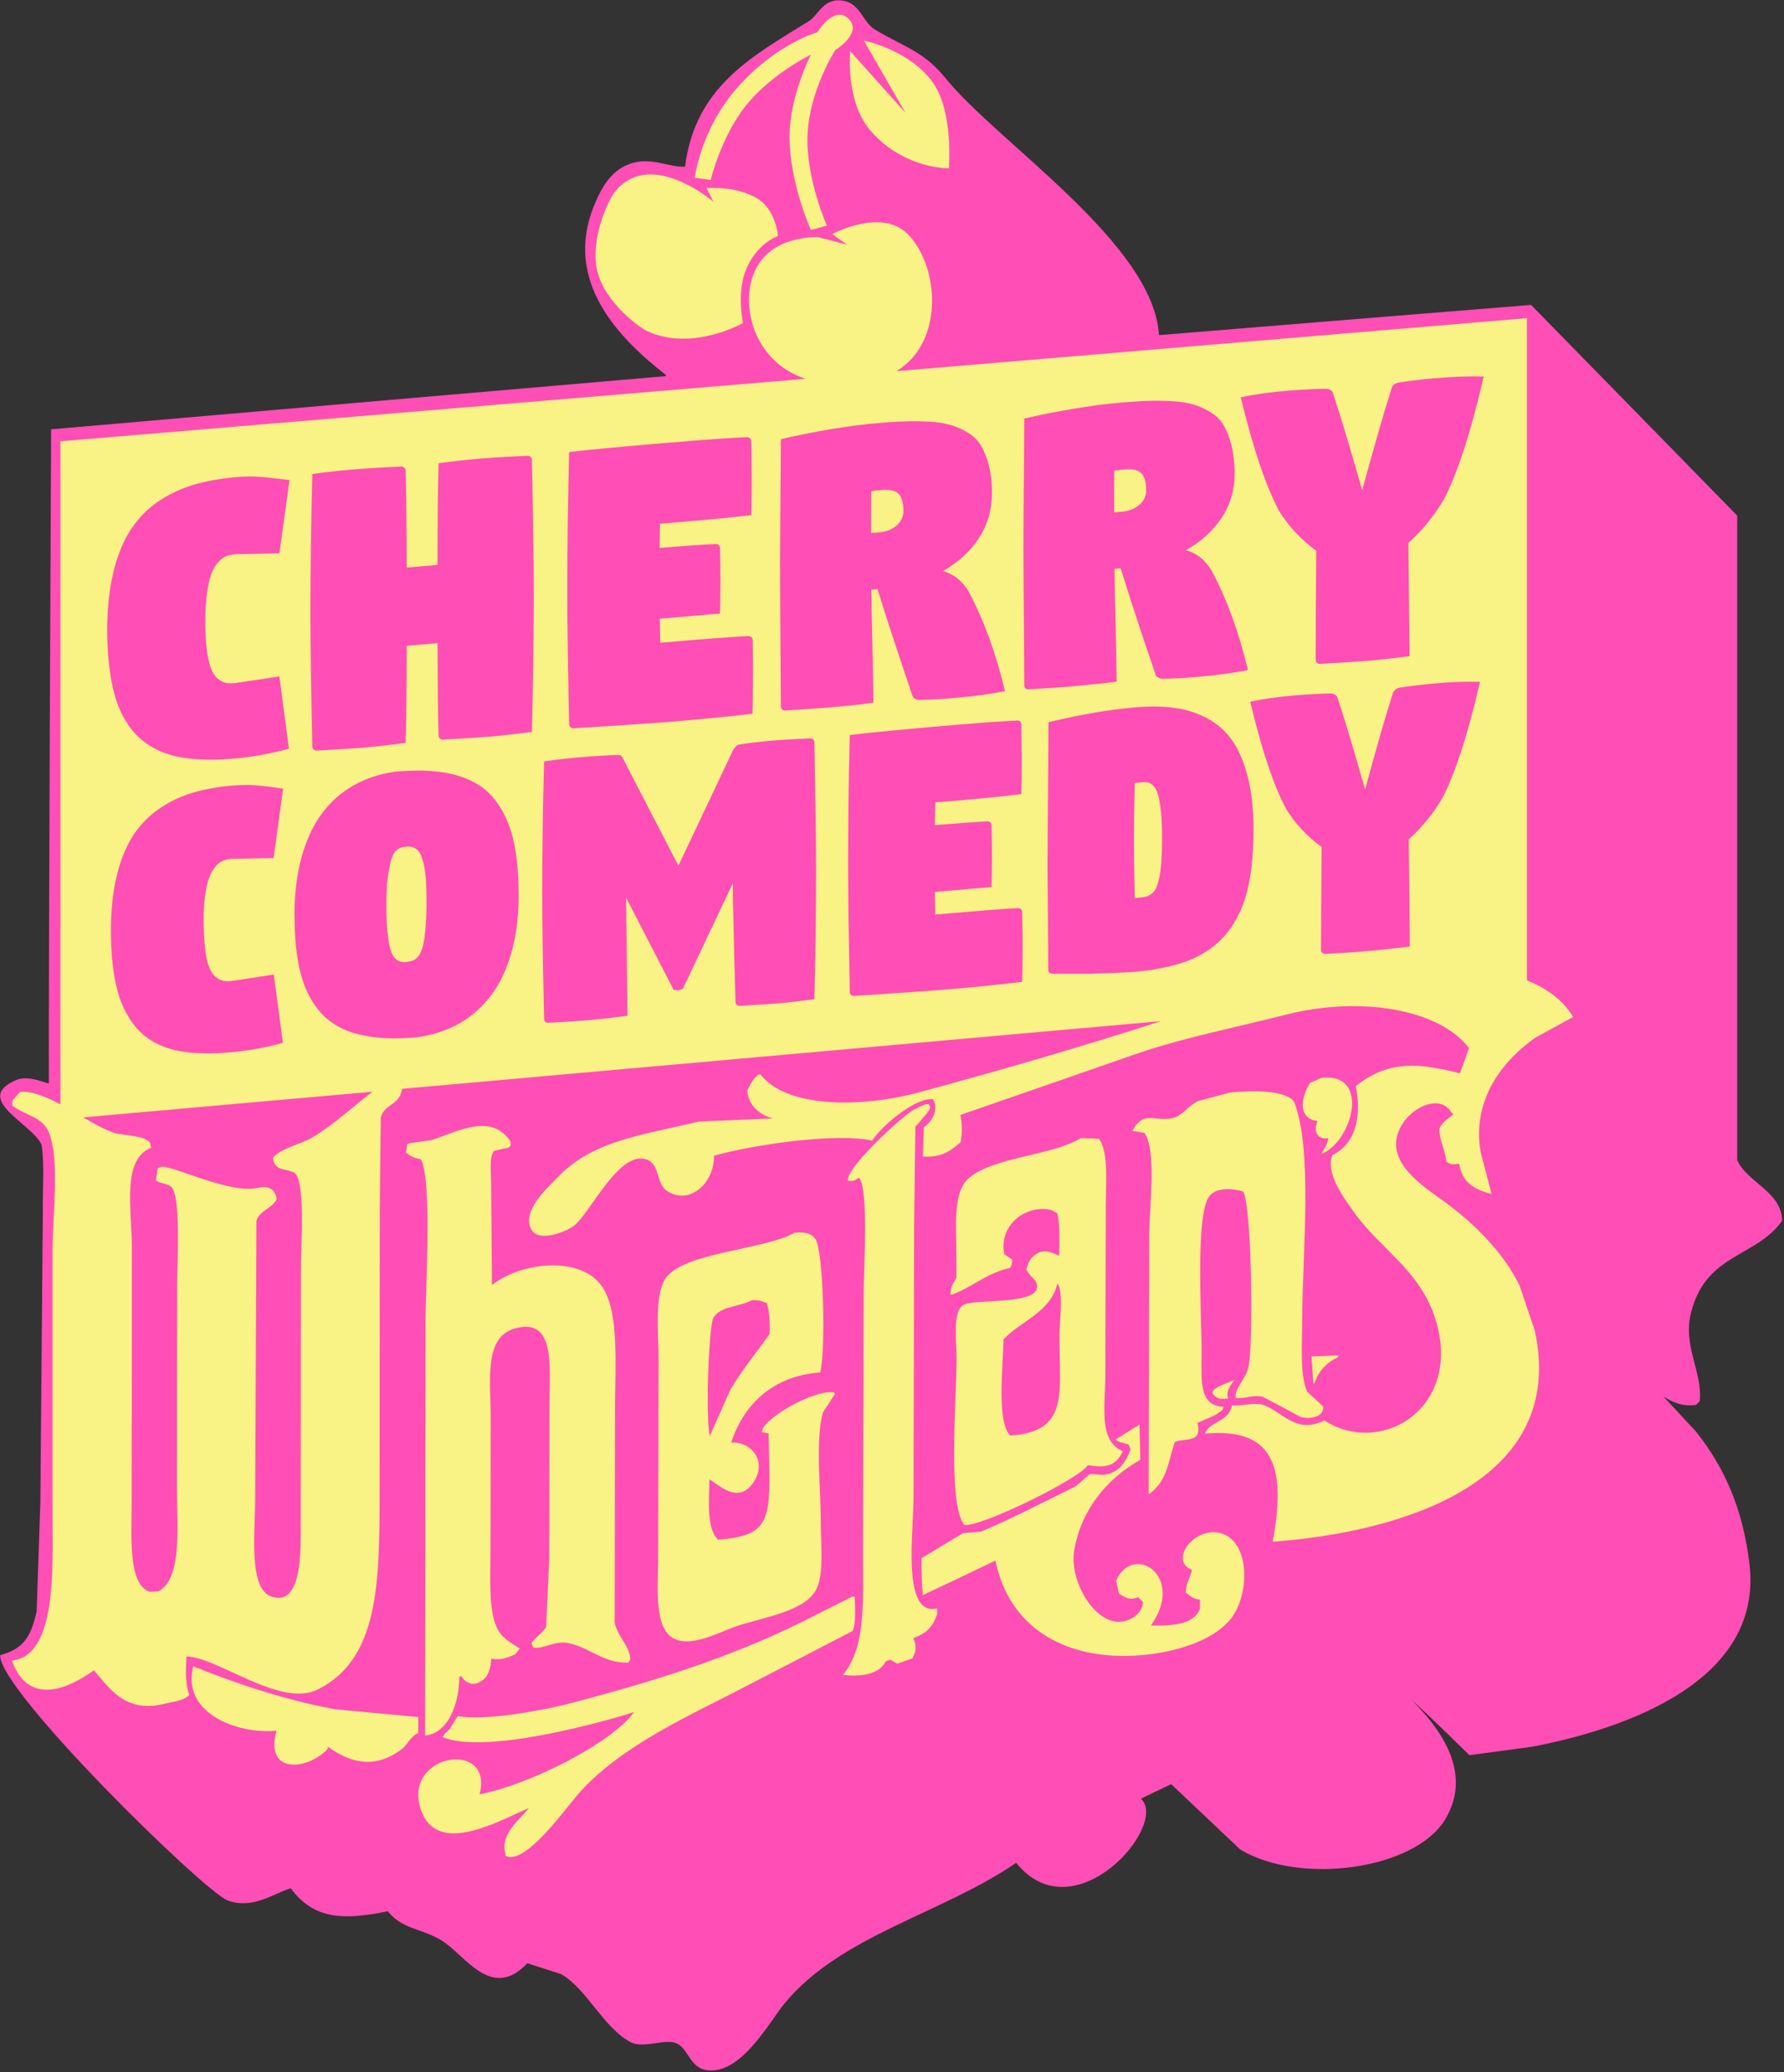 <?xml version="1.0" encoding="UTF-8"?>
<svg width="862px" height="1001px" viewBox="0 0 862 1001" version="1.1" xmlns="http://www.w3.org/2000/svg" xmlns:xlink="http://www.w3.org/1999/xlink">
    <rect x="0" y="0" width="862" height="1001" fill="#333333" stroke="none"/>
    <title>cc</title>
    <g id="Page-1" stroke="none" stroke-width="1" fill="none" fill-rule="evenodd">
        <g id="cc">
            <path d="M24.7,207.4 C123.3,198.8 223.1,190.2 321.7,181.7 C321.7,181.5 321.7,181.3 321.7,181.1 C300.3,164.4 271.7,136.6 287.1,99.2 C291,89.8 295.7,81.6 305.8,78.7 C315.3,76 323.7,81 331,80.5 C335.9,41.8 363.4,27.2 390.7,10.3 C395.7,7.2 397.8,-1.4 407.7,0.4 C415.8,1.9 417,11 422.9,14.4 C437.9,23.2 446.5,25 456.9,37.8 C481.8,68.7 557.5,117.7 560,161.9 C619.9,157 679.9,152.1 739.8,147.3 C773,181.2 806.2,215.2 839.4,249.1 C839.4,352.9 839.4,456.7 839.4,560.4 C844,571.2 860.8,575.5 861.1,589.7 C848.6,607.5 824.7,605.3 817.2,633.6 C812.8,650.3 822.7,662.4 821.3,676.9 C820.7,677.5 820.1,678.1 819.5,678.7 C813,679.6 808.1,677.4 803.7,674.6 C809,680.3 814.2,685.9 819.5,691.6 C832.9,708.5 842,728.1 845.3,755.4 C852.1,812.2 785.5,835.1 740.5,843.8 C730.3,845.2 720.2,846.5 710,847.9 C695.4,833.5 677.4,816.5 684,823.2 C698.3,837.9 710.8,858.1 698.3,878.9 C683.6,903.3 628.1,910.8 599.3,893.5 C588.2,883 577,872.4 565.9,861.9 C561,864.2 556.1,866.6 551.3,868.9 C565,881.7 519,934.7 491,899.9 C455.2,924.5 406.4,934.8 379.1,967.8 C371.9,976.5 357.8,1003 341,1000 C333.4,998.6 332.4,989.5 326.9,987.1 C321.2,984.6 310.9,989.9 304.6,986.5 C291.4,979.3 283.7,961 271.2,953.7 C265.7,951.9 260.3,950.2 254.8,948.4 C237.3,967 224.6,944.1 213.2,937.3 C203.1,931.3 194.4,932.1 187.4,923.3 C166.4,927.6 151.7,927.5 140.5,912.2 C132,914.8 122.1,922.5 110,918.1 C98.2,913.4 -0.9,816.3 0.1,799.6 C10.6,796.6 14.7,791.9 17.7,778.5 C18.3,760.9 18.9,743.4 19.5,725.8 C19.9,679 20.3,632.2 20.7,585.3 C20.5,576.3 21.6,562.1 20.1,553.1 C15.9,542.9 -14.2,530.8 8.4,521.5 C13.4,519.9 19,522 23,523.3 C23.2,523.3 23.4,523.3 23.6,523.3 C23.5,447.7 24.7,207.4 24.7,207.4 Z M513.8,165.9 C509.3,166.3 504.8,166.7 500.3,167.1 C497.6,164.4 494.8,161.6 492.1,158.9 C492.7,154.8 493.3,150.7 493.9,146.6 C500.5,153 507.1,159.4 513.8,165.9 Z" id="Shape" fill="#FF4EB6" fill-rule="nonzero"></path>
            <path d="M742,501.2 C727.6,511.2 710.9,530 715.4,556.5 C717.2,563.2 718.9,570 720.7,576.7 C720.5,576.7 720.4,576.7 720.2,576.7 C712.4,574.5 706.4,571.3 705.1,562.2 C701.5,562.7 701.1,562.6 698.8,561.2 C698.1,554.3 695.7,552 695.4,545.3 C697.2,541.7 699.3,540.8 702.3,538.3 C702,538 701.7,537.7 701.3,537.4 C693.8,524.6 668.5,542.2 675.9,559.1 C679.9,568.4 690.6,575.2 698.3,580.8 C711.9,590.7 726.6,605.1 734.3,621.2 C736.7,628.4 739.1,635.6 741.6,642.8 C757.3,715.2 679.3,740 615,744.8 C620.6,712.7 618.4,689.2 582.2,692.6 C584.5,686.4 593.6,687.2 595.3,678.9 C600.2,679.4 606,677.3 610.3,678.7 C619.1,681.5 626.2,693.2 639.9,686.2 C666.2,703.2 703.3,682.2 695.1,643.1 C689.1,614.8 667.7,604.9 653.9,585.1 C650.2,579.8 640.1,566.9 643.8,558 C655.5,552.3 657.9,538.6 655.1,524.7 C671.5,511.6 686.4,513.8 705.4,518.5 C706.9,514.4 708.4,510.4 709.8,506.3 C695.4,487.5 657.5,481 621.2,490.2 C596.1,496.6 572.6,501.1 549.4,509 C520.9,518.9 492.5,528.8 464.1,538.6 C464.8,542.8 465.1,547.5 464.1,551.8 C459.2,556.1 454.9,559.3 445.9,558.7 C446.1,554 446.2,549.3 446.4,544.5 C450.1,542.3 454,535.7 450.7,531 C442.4,530.2 426.7,543.2 421.4,551 C403,547.1 363.3,553.2 345,558.3 C345.3,571.5 333,582.7 322.1,575.2 C317.3,571.9 318.7,563 313.1,560.4 C299.4,554.4 285.1,586.7 277,592.4 C272.9,595.3 260.8,599.9 257.1,594.5 C251,585.5 265.5,572.9 269.4,568.8 C286.1,551.3 308.5,548.7 337.8,541.8 C349.7,541.3 361.6,540.8 373.5,540.3 C367.6,538.9 361.5,534.3 361.1,526.8 C362.8,523.5 363.7,521.3 366.4,519.1 C366.7,519.1 367,519 367.4,519 C379.9,535.2 415.6,535.4 444.4,527.6 C484.8,516.7 523.1,505.5 561,493.3 L194.3,526 C193,534.3 186,532.9 184,539.8 C183.8,554.8 183.7,569.7 183.5,584.7 C183.5,630.5 183.4,676.3 183.4,722 C183.4,765.2 182.9,801.4 153.7,816.1 C135.5,825.3 105.5,800.6 90.1,800.2 C89.7,806.9 89.5,813.8 91.5,818.8 C88.7,821.6 84.5,821.9 79.8,823 C60.6,827.8 53.3,816 45.4,806.9 C30.1,817.9 13.3,822.3 5.9,802.7 C5.9,802.5 5.9,802.4 5.9,802.2 C27.6,799.8 25.4,757.1 25.4,732.3 C25.4,689.5 25.4,646.7 25.4,603.9 C25.4,586.8 29,560.2 23.6,547 C20.4,539.3 11.8,538.8 6,534.1 C6,533.3 6,532.5 6,531.7 C7.2,530.3 8.5,528.9 9.7,527.5 C15.4,527 22.2,529.8 29.2,533.5 L29.2,213.2 L389.2,183 C365.5,175.2 358.3,150.4 363.5,134.1 C370.2,113 395.4,114.6 395.4,114.6 L409.3,118.2 L402.1,113.1 C402.1,113.1 425.9,100.2 438.6,113.1 C454.1,128.8 456.2,165.7 433.1,179.3 L737.8,153.7 L737.8,473.6 C747.6,477.6 755.4,483.3 760.1,491.3 C754.1,494.6 748,497.9 742,501.2 Z M621.5,390.9 C625.8,397.9 631.5,404 638.6,409.2 C638.4,431.9 638.3,448.5 638.3,458.9 C638.3,459.5 638.5,459.9 638.9,460.3 C639.3,460.7 639.8,460.8 640.4,460.8 C649,460.4 656.3,459.9 662.4,459.3 C668.3,458.8 674.5,458.1 681.2,457.2 C681.1,445.8 681,428.5 680.7,405.5 C687.6,399.2 693.3,392.1 697.6,384.3 C703.8,371.7 709.6,353.4 715.1,329.4 C708.7,329.2 701.3,329.4 693.1,330.2 C687.2,330.7 681.5,331.4 676.3,332.2 C675.6,332.3 675,332.6 674.4,333 C673.8,333.4 673.4,334 673.1,334.6 C669.5,345.8 665,361.4 659.6,381.4 C654,361.6 649.5,346.8 646.2,336.9 C646,336.3 645.6,335.9 644.9,335.5 C644.3,335.2 643.6,335 643,335 C637.7,335.1 632.1,335.4 626.1,335.9 C617.9,336.6 610.5,337.6 604.1,339 C609.6,362.2 615.4,379.5 621.5,390.9 Z M506.3,439.6 C506.4,452.4 506.5,462 506.5,468.5 C506.5,469.1 506.7,469.5 507.1,469.9 C507.5,470.3 508,470.4 508.6,470.4 C509.1,470.4 510.8,470.4 513.9,470.4 C517,470.4 518.8,470.4 519.5,470.4 C520.2,470.4 521.8,470.4 524.4,470.4 C527,470.4 528.7,470.4 529.7,470.3 C530.6,470.3 532.2,470.2 534.3,470.2 C536.4,470.2 538.1,470.1 539.3,470 C540.5,469.9 542,469.8 543.6,469.8 C545.2,469.7 546.8,469.6 548.2,469.5 C552.3,469.1 556.1,468.7 559.5,468 C562.9,467.4 566.3,466.6 569.7,465.6 C573.1,464.6 576.1,463.4 578.8,462 C581.5,460.6 584.2,458.9 586.7,456.9 C589.2,454.9 591.4,452.6 593.4,450.1 C595.3,447.6 597.1,444.7 598.7,441.4 C600.3,438.1 601.6,434.5 602.6,430.5 C603.6,426.5 604.4,422 604.9,417.1 C605.4,412.2 605.7,406.8 605.7,401.1 C605.7,391.4 604.8,382.9 603,375.7 C601.2,368.5 598.7,362.6 595.6,358 C592.4,353.4 588.4,349.8 583.5,347.1 C578.6,344.5 573.3,342.7 567.5,342 C561.7,341.2 555.1,341.1 547.7,341.8 C535.9,342.8 522.1,345.2 506.6,348.9 C506.6,355.9 506.5,366.1 506.4,379.4 C506.3,392.7 506.2,402.9 506.2,409.9 C506.1,416.8 506.2,426.8 506.3,439.6 Z M55.3,547.3 C59.8,548.7 70,548.4 72.5,552.1 C72.7,552.9 72.8,553.7 73,554.5 C58.7,560.1 63.7,584.2 63.7,602.3 C63.7,643.9 63.7,685.5 63.6,727 C63.6,742.4 61.8,765.5 72.4,769 C73.8,768.9 75.2,768.8 76.6,768.7 C88.2,762.7 85.5,736.6 85.5,719.6 C85.5,686.6 85.5,653.7 85.6,620.7 C85.6,609.9 87.5,577.9 82.8,573.4 C81,571.7 77.1,571.8 75.3,570.2 C75.6,568.3 75.9,566.3 76.2,564.4 C76.7,564.2 77.1,564 77.6,563.8 C81.6,561.9 110.6,577.2 124.8,573.8 C130.2,572.5 133.1,575 133.7,579.3 C131.3,584 125.6,584.6 123.9,589.7 C123.7,634.4 123.5,679.2 123.3,723.9 C123.3,739.9 119.9,767.7 131.2,771.3 C146.2,776.3 145.3,748.6 145.3,736.1 C145.3,695.1 145.4,654 145.4,612.9 C145.4,602.1 147.7,570 142.2,566.5 C137.7,564.2 132.5,566 131.9,559.2 C136.3,554.4 145.4,552.9 151.1,549.4 C161.7,543 170.5,534.6 180,527.4 L40.2,539.8 C45.7,543 50.9,545.9 55.3,547.3 Z M99.1,432.7 C99.6,429.1 100.3,426.1 101.1,423.9 C101.9,421.7 103,419.9 104.2,418.5 C105.4,417.1 106.7,416.2 108,415.7 C109.3,415.2 110.8,414.9 112.5,414.9 L132.2,414.5 L136.8,381 C131.6,380.2 127.3,379.7 123.7,379.4 C120.2,379.1 116.4,379.2 112.4,379.5 C104.9,380.1 98.2,381.4 92.4,383.2 C86.5,385 81.1,387.7 76.2,391.2 C71.3,394.7 67.2,399.1 63.9,404.3 C60.7,409.5 58.1,415.9 56.3,423.5 C54.5,431.1 53.6,439.8 53.6,449.6 C53.6,455.4 53.9,460.8 54.4,465.6 C55,470.5 55.7,474.8 56.8,478.7 C57.8,482.6 59.2,486 60.8,489 C62.4,492 64.2,494.6 66.2,496.9 C68.2,499.1 70.4,501 73,502.6 C75.6,504.2 78.2,505.4 81,506.3 C83.8,507.2 86.9,507.9 90.3,508.3 C93.7,508.7 97.2,508.9 100.6,508.9 C104.1,508.9 107.9,508.7 112.1,508.3 C120,507.6 128.2,506.1 136.7,503.8 L132.3,470.8 L112.6,473.8 C110.7,474.1 109.1,474.1 107.8,473.8 C106.4,473.5 105.2,472.8 103.9,471.7 C102.7,470.6 101.7,468.9 100.9,466.8 C100.1,464.7 99.5,461.8 99.1,458.3 C98.7,454.8 98.4,450.5 98.4,445.6 C98.3,440.6 98.6,436.3 99.1,432.7 Z M126,230.4 C122.3,230.1 118.3,230.1 114.1,230.5 C106.2,231.2 99.1,232.5 92.9,234.4 C86.7,236.3 81,239.1 75.7,242.8 C70.5,246.5 66.2,251.1 62.7,256.6 C59.3,262.1 56.6,268.8 54.7,276.8 C52.8,284.8 51.8,294 51.8,304.3 C51.8,310.5 52.1,316.1 52.7,321.2 C53.3,326.3 54.1,331 55.2,335 C56.3,339.1 57.7,342.7 59.4,345.9 C61.1,349.1 63,351.9 65.1,354.2 C67.2,356.5 69.6,358.5 72.3,360.2 C75,361.9 77.8,363.2 80.8,364.2 C83.7,365.2 87,365.9 90.6,366.3 C94.2,366.8 97.8,367 101.5,367 C105.2,367 109.2,366.8 113.6,366.4 C121.9,365.7 130.6,364.1 139.6,361.7 L135,326.8 L114.2,329.9 C112.2,330.2 110.5,330.2 109.1,329.9 C107.7,329.6 106.3,328.8 105,327.7 C103.7,326.5 102.6,324.8 101.8,322.5 C101,320.2 100.3,317.2 99.9,313.5 C99.4,309.8 99.2,305.3 99.2,300.1 C99.2,294.9 99.5,290.4 100,286.6 C100.5,282.8 101.2,279.7 102.1,277.3 C103,274.9 104.1,273 105.4,271.6 C106.7,270.1 108.1,269.2 109.5,268.6 C110.9,268.1 112.5,267.8 114.2,267.7 L135,267.3 L139.9,231.9 C134.3,231.3 129.7,230.7 126,230.4 Z M142.3,441.6 C142.3,449.8 142.8,457 143.8,463.2 C144.8,469.5 146.4,474.9 148.6,479.5 C150.8,484.1 153.5,487.9 156.7,491 C159.9,494 163.7,496.4 168.2,498.1 C172.7,499.8 177.7,500.8 183.1,501.3 C188.5,501.8 194.7,501.7 201.6,501.1 C209.2,500 215.9,497.8 222,494.4 C228,491 233.1,486.4 237.4,480.7 C241.7,475 244.9,468 247.2,459.9 C249.5,451.7 250.6,442.5 250.6,432.3 C250.6,424.2 250.1,417 249,410.7 C248,404.4 246.3,399 244.1,394.4 C241.9,389.8 239.2,386 236,382.9 C232.8,379.8 228.9,377.5 224.4,375.8 C219.9,374.1 214.9,373 209.5,372.6 C204.1,372.1 197.9,372.2 191,372.8 C183.5,373.8 176.7,376.1 170.7,379.5 C164.7,382.9 159.6,387.5 155.4,393.2 C151.2,398.9 148,405.9 145.7,414.1 C143.5,422.2 142.3,431.4 142.3,441.6 Z M257,222.2 C257,221.6 256.8,221.1 256.3,220.7 C255.9,220.3 255.3,220.1 254.7,220.2 C245.5,220.6 237.8,221.1 231.6,221.6 C225.6,222.1 219,222.8 211.9,223.8 C211.6,236.3 211.4,252.6 211.4,272.9 L196.5,274.2 C196.5,256.6 196.3,241 196,227.4 C196,226.8 195.8,226.3 195.3,225.9 C194.8,225.5 194.3,225.3 193.7,225.4 C184.5,225.8 176.8,226.3 170.6,226.8 C164.6,227.3 158,228 150.9,229 C150.3,252.9 150,275.2 150,296 C150,311.2 150.3,332.7 150.9,360.6 C150.9,361.2 151.1,361.7 151.6,362.1 C152.1,362.5 152.6,362.7 153.2,362.6 C162.4,362.1 170.1,361.6 176.3,361.1 C182.3,360.6 188.9,359.8 196,358.9 C196.3,347 196.5,331.4 196.5,312 L211.4,310.7 C211.5,330.7 211.6,345.5 211.9,355.3 C211.9,355.9 212.1,356.4 212.6,356.8 C213.1,357.2 213.6,357.4 214.2,357.3 C223.4,356.8 231.1,356.3 237.3,355.8 C243.3,355.3 249.9,354.5 257,353.6 C257.6,329.8 257.9,307.5 257.9,286.7 C257.9,271.6 257.6,250.1 257,222.2 Z M363.7,309.3 C363.7,308.7 363.5,308.2 363,307.8 C362.6,307.4 362,307.2 361.4,307.3 C353.3,307.7 340,308.7 321.7,310.3 L319,310.5 C318.9,305.4 318.9,301.5 318.8,298.9 L347.9,296.4 C348,291.1 348.1,286.1 348.1,281.5 C348.1,276.4 348,270.8 347.9,264.8 C347.9,264.2 347.7,263.7 347.2,263.3 C346.8,262.9 346.2,262.7 345.6,262.8 C341.1,263 332.1,263.6 318.7,264.7 C318.7,262 318.8,258.1 318.9,253 C321.4,252.8 324.3,252.6 327.4,252.3 C344.9,250.8 356.7,249.7 363,248.8 C363.1,243.7 363.2,238.3 363.2,232.4 C363.2,228.6 363.1,222.2 363,213.2 C363,212.6 362.8,212.1 362.3,211.7 C361.9,211.3 361.3,211.1 360.7,211.2 C351.5,211.6 338.5,212.6 321.6,214 C297.7,216 282.1,217.5 275,218.4 C274.4,242.2 274.1,264.5 274.1,285.3 C274.1,300.4 274.4,322 275,349.8 C275,350.4 275.2,350.9 275.7,351.3 C276.1,351.7 276.7,351.9 277.3,351.8 C281.3,351.6 289.3,351.1 301.4,350.3 C313.5,349.5 321.3,348.9 325.1,348.6 C343.6,347 356.5,345.7 363.6,344.8 C363.7,339.7 363.8,334.3 363.8,328.4 C363.9,324.7 363.8,318.3 363.7,309.3 Z M357,359.7 C356.3,359.8 355.4,360.6 354.4,362 L327.8,418.2 L301.1,366.6 C300.6,365.3 299.8,364.6 298.8,364.7 C292.5,364.9 286.4,365.3 280.4,365.8 C275.4,366.2 269.6,366.9 262.9,367.8 C262.3,390.3 262,411.4 262,431.1 C262,445.4 262.3,465.8 262.9,492.2 C262.9,492.8 263.1,493.2 263.5,493.6 C263.9,494 264.4,494.2 265,494.1 C273.7,493.6 280.6,493.2 285.7,492.7 C290.7,492.3 296.5,491.6 303.2,490.7 L302.5,433.6 L325.5,478.2 L327.6,478.4 L329.9,477.8 L354.1,426.7 C354.1,432.6 354.2,438.7 354.4,445.1 C354.5,451.5 354.7,458.6 354.9,466.4 C355.1,474.2 355.3,480.1 355.4,484 C355.4,484.6 355.6,485 356,485.4 C356.4,485.8 356.9,485.9 357.5,485.9 C366.2,485.4 372.7,485 377.1,484.6 C382,484.2 387.4,483.5 393.5,482.7 C394.1,460.2 394.3,439.1 394.3,419.5 C394.3,405.2 394,384.9 393.5,358.6 C393.5,358 393.3,357.6 392.9,357.2 C392.5,356.8 392,356.7 391.4,356.7 C384.3,357 377.7,357.4 371.8,357.9 C366.3,358.4 361.4,359 357,359.7 Z M473,260 C477.2,253.5 479.3,246.3 479.3,238.3 C479.3,233.2 478.8,228.8 477.8,224.9 C476.8,221.1 475.6,217.9 474,215.3 C472.5,212.7 470.3,210.6 467.6,209 C464.8,207.3 462.1,206.1 459.3,205.3 C456.5,204.5 453,203.9 448.8,203.7 C444.5,203.5 440.6,203.4 436.9,203.6 C433.2,203.7 428.6,204 423.2,204.5 C416.9,205 409.5,206 401.1,207.4 C392.7,208.8 384.7,210.4 377.3,212.2 C377.3,219.6 377.2,229.9 377.1,243 C377,256.1 376.9,266.4 376.9,273.8 C376.9,281.3 377,292.7 377.1,308 C377.2,323.3 377.3,334.3 377.3,341.2 C377.3,341.8 377.5,342.3 377.9,342.7 C378.3,343.1 378.9,343.3 379.5,343.2 C388.5,342.7 396.1,342.2 402.4,341.6 C409.4,341 415.9,340.3 422,339.5 C422,332.9 421.8,323.2 421.5,310.4 C421.2,297.6 421,289.1 421,284.9 L424,284.6 C428,297.7 433.7,314.9 440.9,336.2 C441.1,336.8 441.6,337.3 442.2,337.6 C442.9,338 443.6,338.1 444.3,338.1 C449.9,338 455.9,337.7 462.2,337.1 C470.9,336.3 478.7,335.3 485.6,333.9 C481.2,315.5 475.3,299.3 467.9,285.5 C464.7,280.4 460.6,277.2 455.6,275.9 C463,271.7 468.8,266.4 473,260 Z M493.9,440.6 C493.9,440 493.7,439.6 493.3,439.2 C492.9,438.8 492.4,438.6 491.8,438.7 C484.1,439.1 471.7,440.1 454.4,441.6 L451.9,441.8 C451.8,437 451.8,433.3 451.7,430.9 L479.1,428.5 C479.2,423.5 479.3,418.8 479.3,414.5 C479.3,409.7 479.2,404.4 479.1,398.7 C479.1,398.1 478.9,397.7 478.5,397.3 C478.1,396.9 477.6,396.7 477,396.8 C472.7,397 464.3,397.6 451.7,398.6 C451.7,396.1 451.8,392.4 451.9,387.6 C454.3,387.4 457,387.2 459.9,387 C476.3,385.6 487.5,384.4 493.5,383.6 C493.6,378.8 493.7,373.6 493.7,368.1 C493.7,364.5 493.6,358.5 493.5,350 C493.5,349.4 493.3,349 492.9,348.6 C492.5,348.2 492,348 491.4,348.1 C482.8,348.5 470.5,349.4 454.5,350.8 C431.9,352.8 417.3,354.2 410.6,355.1 C410,377.6 409.8,398.6 409.8,418.3 C409.8,432.6 410.1,452.9 410.6,479.2 C410.6,479.8 410.8,480.2 411.2,480.6 C411.6,481 412.1,481.2 412.7,481.1 C416.4,480.9 424,480.4 435.4,479.6 C446.8,478.8 454.2,478.3 457.7,478 C475.2,476.5 487.2,475.2 493.9,474.3 C494,469.5 494.1,464.3 494.1,458.8 C494.1,455.2 494.1,449.2 493.9,440.6 Z M595,215 C594,211.2 592.8,208 591.2,205.4 C589.7,202.8 587.5,200.7 584.8,199.1 C582.1,197.4 579.3,196.2 576.6,195.4 C573.9,194.6 570.4,194 566.1,193.8 C561.9,193.6 557.9,193.5 554.2,193.7 C550.5,193.8 546,194.1 540.6,194.6 C534.3,195.1 527,196.1 518.6,197.5 C510.2,198.9 502.3,200.5 494.9,202.2 C494.9,209.6 494.8,219.8 494.7,233 C494.6,246.1 494.5,256.4 494.5,263.8 C494.5,271.3 494.6,282.7 494.7,297.9 C494.8,313.1 494.9,324.2 494.9,331 C494.9,331.6 495.1,332.1 495.5,332.5 C495.9,332.9 496.5,333.1 497.1,333 C506,332.5 513.6,332 519.9,331.4 C526.8,330.8 533.4,330.1 539.5,329.3 C539.5,322.7 539.3,313 539,300.2 C538.7,287.4 538.5,278.9 538.5,274.8 L541.5,274.5 C545.5,287.6 551.1,304.8 558.4,326 C558.6,326.6 559.1,327.1 559.7,327.4 C560.4,327.7 561.1,327.9 561.8,327.9 C567.4,327.8 573.4,327.5 579.7,326.9 C588.4,326.1 596.2,325.1 603,323.7 C598.6,305.3 592.7,289.2 585.3,275.4 C582.1,270.3 578,267.1 573,265.8 C580.4,261.7 586.2,256.4 590.4,250 C594.6,243.6 596.6,236.3 596.6,228.3 C596.4,223.2 595.9,218.8 595,215 Z M693.7,182.7 C687.4,183.2 681.5,183.9 675.9,184.8 C675.2,184.9 674.5,185.2 673.8,185.6 C673.1,186.1 672.7,186.6 672.5,187.3 C668.7,199.1 664,215.6 658.2,236.8 C652.2,215.9 647.5,200.2 644,189.7 C643.8,189.1 643.3,188.6 642.7,188.3 C642,188 641.3,187.8 640.6,187.8 C635,187.9 629.1,188.2 622.8,188.7 C614.1,189.4 606.3,190.5 599.5,191.9 C605.4,216.4 611.6,234.7 618,246.8 C622.6,254.2 628.6,260.6 636,266.1 C635.8,290.1 635.7,307.6 635.7,318.7 C635.7,319.3 635.9,319.8 636.4,320.2 C636.8,320.6 637.4,320.8 638,320.7 C647.1,320.2 654.8,319.7 661.2,319.2 C667.4,318.7 674,317.9 681.1,317 C681,304.9 680.8,286.7 680.5,262.3 C687.8,255.7 693.8,248.2 698.4,239.9 C704.9,226.6 711.1,207.2 716.9,181.9 C710.1,181.7 702.3,182 693.7,182.7 Z M550.6,243.8 C548.4,245.7 545.6,246.9 542.1,247.2 L538.3,247.5 C538.3,242.7 538.3,236 538.4,227.4 C540,227.2 541.8,226.9 543.7,226.8 C547.5,226.5 550.1,227.1 551.6,228.8 C553.1,230.4 553.8,233.1 553.8,236.7 C553.9,239.4 552.8,241.9 550.6,243.8 Z M433.3,253.8 C431.1,255.7 428.3,256.9 424.7,257.2 L420.9,257.5 C420.9,252.7 420.9,246 421,237.3 C422.6,237.1 424.4,236.8 426.4,236.7 C430.2,236.4 432.8,237 434.3,238.7 C435.8,240.3 436.5,243 436.5,246.6 C436.6,249.4 435.5,251.8 433.3,253.8 Z M188.1,419.3 C188.5,417.2 188.9,415.6 189.4,414.2 C189.9,412.9 190.5,411.9 191.2,411.1 C191.9,410.4 192.7,409.9 193.4,409.6 C194.1,409.3 195,409.1 196.1,409 C197.2,408.9 198.1,408.9 198.8,409.1 C199.6,409.3 200.4,409.6 201.2,410.2 C202,410.8 202.7,411.7 203.3,412.9 C203.8,414.1 204.3,415.7 204.8,417.7 C205.3,419.7 205.6,422.2 205.8,425.2 C206,428.3 206.1,431.8 206.1,435.9 C206.1,440.8 205.9,445 205.6,448.5 C205.3,452 204.9,454.7 204.4,456.8 C203.9,458.8 203.3,460.4 202.4,461.6 C201.5,462.8 200.7,463.5 199.8,463.9 C198.9,464.3 197.9,464.5 196.6,464.7 C195.3,464.8 194.2,464.8 193.3,464.5 C192.4,464.3 191.5,463.6 190.6,462.6 C189.7,461.6 189,460.1 188.5,458.2 C188,456.3 187.6,453.6 187.2,450.2 C186.9,446.8 186.7,442.6 186.7,437.7 C186.7,433.6 186.8,430 187,426.9 C187.4,423.9 187.7,421.3 188.1,419.3 Z M551.8,377.9 C553.1,377.8 554.2,377.9 555,378.1 C555.9,378.3 556.7,379 557.6,380 C558.5,381 559.2,382.5 559.7,384.4 C560.2,386.3 560.6,389 561,392.4 C561.3,395.8 561.5,399.9 561.5,404.8 C561.5,408.9 561.4,412.5 561.2,415.6 C561,418.7 560.7,421.2 560.3,423.3 C559.9,425.3 559.4,427 558.9,428.4 C558.4,429.7 557.7,430.7 556.9,431.4 C556.1,432.1 555.3,432.6 554.6,432.9 C553.8,433.2 552.9,433.4 551.9,433.5 L548.3,433.8 C548.1,423.7 547.9,414.5 547.9,406.1 C547.9,399.2 548,389.9 548.3,378.3 L551.8,377.9 Z M421.1,63.7 C408.2,49.4 410.8,24.7 410.8,24.7 L437.5,54.5 L417.4,19.6 C417.4,19.6 440.3,24.2 451.3,40.7 C460.7,54.8 458.5,81.3 458.5,81.3 C458.5,81.3 437.5,81.9 421.1,63.7 Z M403.6,24.2 C403.6,24.2 391.3,43.2 390.2,64.8 C389.2,85.6 399.5,109 399.5,109 L391.8,111.1 C391.8,111.1 381.5,88.5 381.5,65.9 C381.5,46.4 391.8,26.4 391.8,26.4 C391.8,26.4 372.7,35.7 360.4,51 C348.5,65.9 343.4,86.9 343.4,86.9 L335.7,85.9 C335.7,85.9 338.5,62.4 356.3,42.3 C375.1,21.1 394.9,15.6 394.9,15.6 C394.9,15.6 402.9,2.5 409.8,8.9 C417.3,15.8 403.6,24.2 403.6,24.2 Z M341.4,90.9 C341.4,90.9 355.5,89.5 366.1,96 C375,101.5 375.9,114 375.9,114 C375.9,114 365.1,117.6 360,131.5 C356.1,142 359,156.1 359,156.1 C359,156.1 334.3,170.1 312.6,159.9 C308.2,157.8 290.3,144.5 288.1,128.3 C285.9,112.3 295,95.5 296.5,93.5 C307.8,78.3 325.4,85.1 335.9,91.3 C341.2,94.4 344.7,97.5 344.7,97.5 L341.4,90.9 Z M161.7,825.7 C175.1,827 188.6,828.2 202.1,829.5 C202.1,832.1 202.1,834.6 202.1,837.2 C198.4,838.7 197.1,842.7 194.1,845 C180.4,855.4 168.3,850.9 158.4,843.8 C158.4,844.1 158.4,844.4 158.4,844.8 C149.2,854.9 127.7,857.8 133.6,836.1 C114.2,837.9 87.5,827.3 93.4,805 C114.5,813.4 136.7,821 161.7,825.7 Z M303.6,803.2 C291.8,803.7 284.9,795.8 274.7,793.8 C268,792.4 263.4,796.6 257.7,796 C257.4,795.2 257.1,794.4 256.8,793.7 C258.5,791.3 262.9,788.1 263.9,785.9 C264.4,774.8 264.9,763.6 265.4,752.5 C265.4,727.4 265.5,702.3 265.5,677.1 C265.5,660.4 268.5,636.4 249,641.7 C233.4,645.9 237.2,667.2 237.1,685.6 C237.1,706.7 237,727.8 237,748.8 C237,762 236,776.7 239.8,785.7 C242.2,791.4 246.5,793.2 251.1,796.4 C250.5,797.2 249.8,798.1 249.2,799 C245.2,800.9 242.3,802.1 237.4,801.3 C237,806.4 235.9,810.3 232.2,812.3 C228.4,815 224.3,812.4 222.8,809.6 C222.5,809.8 222.2,810 221.9,810.2 C222,822.1 216.9,837.4 205.4,838.4 C205.5,771.9 205.6,705.4 205.6,638.9 C205.6,621.8 208.9,569.6 203.3,560 C200,559.4 198.2,558.6 196.2,556.7 C196.4,555.4 196.5,554.1 196.7,552.8 C197.2,552.6 197.6,552.4 198.1,552.2 C201.6,551.7 205,551.3 208.5,550.8 C221.7,546.4 237.4,537.5 246.7,551.5 C246.7,552.1 246.7,552.8 246.7,553.4 C246.4,553.7 246.1,554.1 245.8,554.4 C243.4,554.9 241.1,555.4 238.7,556 C236.3,558.7 237.3,566.9 237.3,571.6 C237.4,588 237.6,604.4 237.7,620.8 C253,608.9 281.5,607 291.1,621.8 C299.3,634.3 297.2,659.5 297.2,680.8 C297.1,715.1 297.1,749.5 297,783.8 C298.5,791.1 303.9,794.2 304.6,801.6 C304.3,802.1 303.9,802.7 303.6,803.2 Z M368,691.8 C368.2,691.3 368.3,690.8 368.5,690.3 C371.4,684 393.2,671.4 402.9,672.6 C403.1,672.9 403.2,673.2 403.4,673.5 C401.5,676.4 399.6,679.3 397.7,682.2 C393.8,695 396.7,720.7 396.6,735.7 C396.6,746.3 398.3,761.2 394.1,768.4 C388.1,778.9 367.4,781.5 355,785.9 C347.1,788.7 333.9,796 325.5,791.5 C316,786.4 317.9,767.8 318,752.4 C318.1,720.5 318.1,688.5 318.2,656.6 C318.2,644 316.1,625.6 321.6,617.6 C330.2,604.9 368.8,604 384,595.5 C389,595.1 392.1,595.8 394,598.6 C397.9,604.1 399.1,652.4 396.3,663 C373.2,664.7 359.2,678.7 353.3,696.9 C363,696.3 370.8,705.8 364.2,715.9 C357.2,726.6 348.3,718.3 342.8,714.6 C342.5,726 341.5,738.8 347,743.8 C369.3,742.1 371.8,736 371.8,712.8 C371.7,706 371.5,699.2 371.4,692.5 C370.2,692.2 369.1,692 368,691.8 Z M343.2,694.2 C343.2,693.9 343.2,693.6 343.2,693.2 C346.4,686 349.6,678.8 352.8,671.6 C358.4,661.9 365.6,653.3 371.9,644.4 C372,638.7 371.8,633.2 370.5,629.5 C368.2,628.6 366.9,628 363.4,628.1 C357.2,631.4 348.5,630.8 344.8,636.4 C342.4,640 340.7,688.2 343.2,694.2 Z M231.7,866.8 C255.3,862.4 295.3,842.3 306.4,827.1 C288.4,832.7 234.5,847.5 213.8,839.2 C214.3,838.5 214.7,837.8 215.2,837.2 C218.2,835.2 219,831.7 221.3,829 C233.5,831.6 262.5,826.2 274.2,823.2 C316.1,812.3 352.4,800.8 386.8,783.9 C395.1,779.7 403.4,775.5 411.6,771.4 C412.1,771.4 412.6,771.3 413,771.3 C413.1,776.5 413.7,784.1 412,787.9 C395.6,796.4 379.2,804.9 362.8,813.4 C333.9,828.5 301.5,842.5 280.6,865.3 C274.5,871.9 253.5,902.1 244.2,896.4 L244.2,895.4 C241.5,885.8 251.5,878.8 255.6,873.4 C240.6,879.8 209.7,898 202.8,872.4 C196.2,846.7 238.7,840.7 231.7,866.8 Z M417,750.1 C417.1,708.5 417.2,666.9 417.3,625.2 C417.3,614 419.9,573.4 415,569 C413.1,570.3 412.3,570.7 409.7,570.4 C408.5,564.5 434.7,540.3 441.4,536.1 C442,536.3 447.7,532.1 449,533.8 C450.3,535.5 447.8,537.6 447.8,537.9 C445.6,540.4 444.5,541.9 442.3,544.3 C442.1,559.9 441.9,575.5 441.7,591.1 C441.6,635.4 441.5,679.7 441.4,723.9 C441.4,740.3 435.6,781.1 452.8,777 C452.8,778 452.8,778.9 452.8,779.9 C450.4,786.4 447.8,788.8 441.3,791.4 C442.9,795 442.8,797.8 440.8,801.2 C438.4,802 436,802.8 433.6,803.7 C430.5,802.2 430.5,801.1 427.9,802.7 C424.7,809.1 415.4,810.1 407.3,809.1 C418.4,795.9 417,774 417,750.1 Z M542.5,701.1 C539,708.8 533.5,709.1 525.6,707.8 C522.2,714.1 474,737.8 465.9,736.7 C457.8,726.2 462.2,675.9 462.2,656.2 C462.2,648.5 460.2,634.1 465.1,630.7 C469.6,626.8 505.3,631.4 500.7,619.6 C500,617.8 497,615.9 495.9,613.2 C497,609.5 498,607.2 501.2,605.5 C505.2,603.2 508.6,605.4 511.8,606.6 C511.9,599.7 512.2,591.4 510.9,586.2 C509.9,585.6 509,585.1 508,584.5 C495.3,581.7 482.3,592.3 485.3,605.9 C486.6,606.8 487.9,607.6 489.1,608.5 C489,610.7 488.8,611.2 488.1,612.5 C476.6,615 469.3,622.2 459.7,625.5 C459.5,625.3 459.4,625.2 459.2,625.1 C459.4,620.4 461.1,619.9 462.1,617.1 C462.1,613.7 462.1,610.3 462.1,606.9 C462.1,592.5 460.1,575.7 468.4,568.9 C480.9,558.7 507.7,558.5 522.3,549.8 C525.2,549.9 528.1,550 531,550.1 C535.8,556.7 534.3,571.6 534.3,583.5 C534.2,609.7 534.2,635.9 534.1,662.1 C534.3,679.2 530.3,695.7 542.5,701.1 Z M510.9,620.1 C507.6,634 493.4,638 484.9,647 C484.7,660 481.4,687.1 488.2,693.5 C516.8,691.5 511.8,673.3 511.9,645.8 C511.8,639.9 514.1,623.5 510.9,620.1 Z M646.3,655.8 C641.1,658 636.7,662.9 635.1,668.4 C634.9,668.4 634.8,668.4 634.6,668.4 C634.3,664 634,659.6 633.7,655.3 C638.1,655.1 642.4,654.9 646.8,654.8 C646.6,655.1 646.4,655.5 646.3,655.8 Z M633.1,523.1 C634.9,522.3 636.7,521.5 638.5,520.7 C662.5,517.9 653.5,551.7 638.4,557.5 C639.8,554.8 641.3,553.4 641.8,549.9 C638.2,550.1 637.1,549.4 636,546.9 C635.4,544.7 636,543.7 636.5,541.5 C626.7,540.5 628.8,529.2 633.1,523.1 Z M588,675.1 C581.2,671.2 592.9,668.6 596.3,666.6 C595.6,668.6 592,671.3 593.4,675.6 C590.8,675.9 589.2,676 588,675.1 Z M567.6,696.7 C563.9,708.3 563.9,715 555.5,721.6 C555.3,721.6 555.2,721.6 555,721.6 C555.1,679.9 555.2,638.2 555.3,596.5 C555.3,582.5 559,556.2 553,547.3 C551.1,547 549.1,546.6 547.2,546.3 C552.9,535.4 558.8,542.9 568,539.7 C571.2,538.6 575,533.7 578.7,532 C583.9,530.6 589,529.2 594.2,527.8 C604.2,526.7 621,526.5 625.2,532.1 C634.5,554.9 629.3,605.9 629.2,637.6 C629.2,649.4 628,663.4 631.5,672.2 C634.1,674.6 636.7,677 639.3,679.4 C640.1,684.2 633.6,685.8 628.6,684.6 C622.5,681.3 616.3,678 610.2,674.8 C605.6,673.6 600.9,676 597.1,675.3 C596.3,670.5 602.3,666.3 603.4,659.6 C605.7,645.9 604.7,582.2 600.7,575.6 C596.1,574.3 588.6,573.3 584.7,577.4 C577.3,585.2 580.7,637.2 580.6,653.5 C580.6,666.8 579.1,679.2 591.2,679.6 C591,680.1 590.9,680.6 590.7,681.1 C586.6,684.5 584.3,684.7 578.6,687.4 C581,697.7 572.7,694.3 567.6,696.7 Z M445.2,752.8 C451.9,748.7 458.6,744.7 465.4,740.6 C468.3,740.4 471.2,740.2 474,739.9 C488.6,733.8 503.7,725.9 518.8,718.5 C521.6,717.1 524.7,713 527,712 C528.9,712.2 530.9,712.4 532.8,712.5 C540.7,711.8 544,706.3 546.3,700.2 C546,699.4 545.7,698.6 545.3,697.8 C543.1,697.1 540.5,696.8 539,695.4 C542.9,693 546.7,690.6 550.6,688.2 C550.7,693.9 550.9,699.6 551,705.2 C535.4,714 522.7,728.6 519.1,748.6 C516.1,764.8 531.4,789.4 546,782.2 C549.3,780.7 551.8,778.2 552.3,773.9 C551.5,773.1 550.7,772.4 549.9,771.6 C545.8,773.3 543.6,771.8 540.7,769.8 C540.2,767.7 539.7,765.6 539.3,763.6 C547.4,745.1 573.1,761.2 556.1,785.3 C566,785.4 576.7,785.1 579.8,777.2 C579.8,775.7 579.8,774.3 579.8,772.8 C576.2,772.4 575.3,771 573,769.4 C572.9,764.4 575.5,761.7 575.9,758.4 C564.5,753.8 577.4,737 590,740.7 C604.1,744.9 603.8,769.8 595.2,781.4 C584,796.5 551.1,803 527.5,798.6 C503.4,794.1 486,778.9 481,753.9 C469.3,759.5 457.6,765.1 445.9,770.6 C445.4,765.8 445.2,759.1 445.2,752.8 Z" id="Shape" fill="#F9F284"></path>
        </g>
    </g>
</svg>
